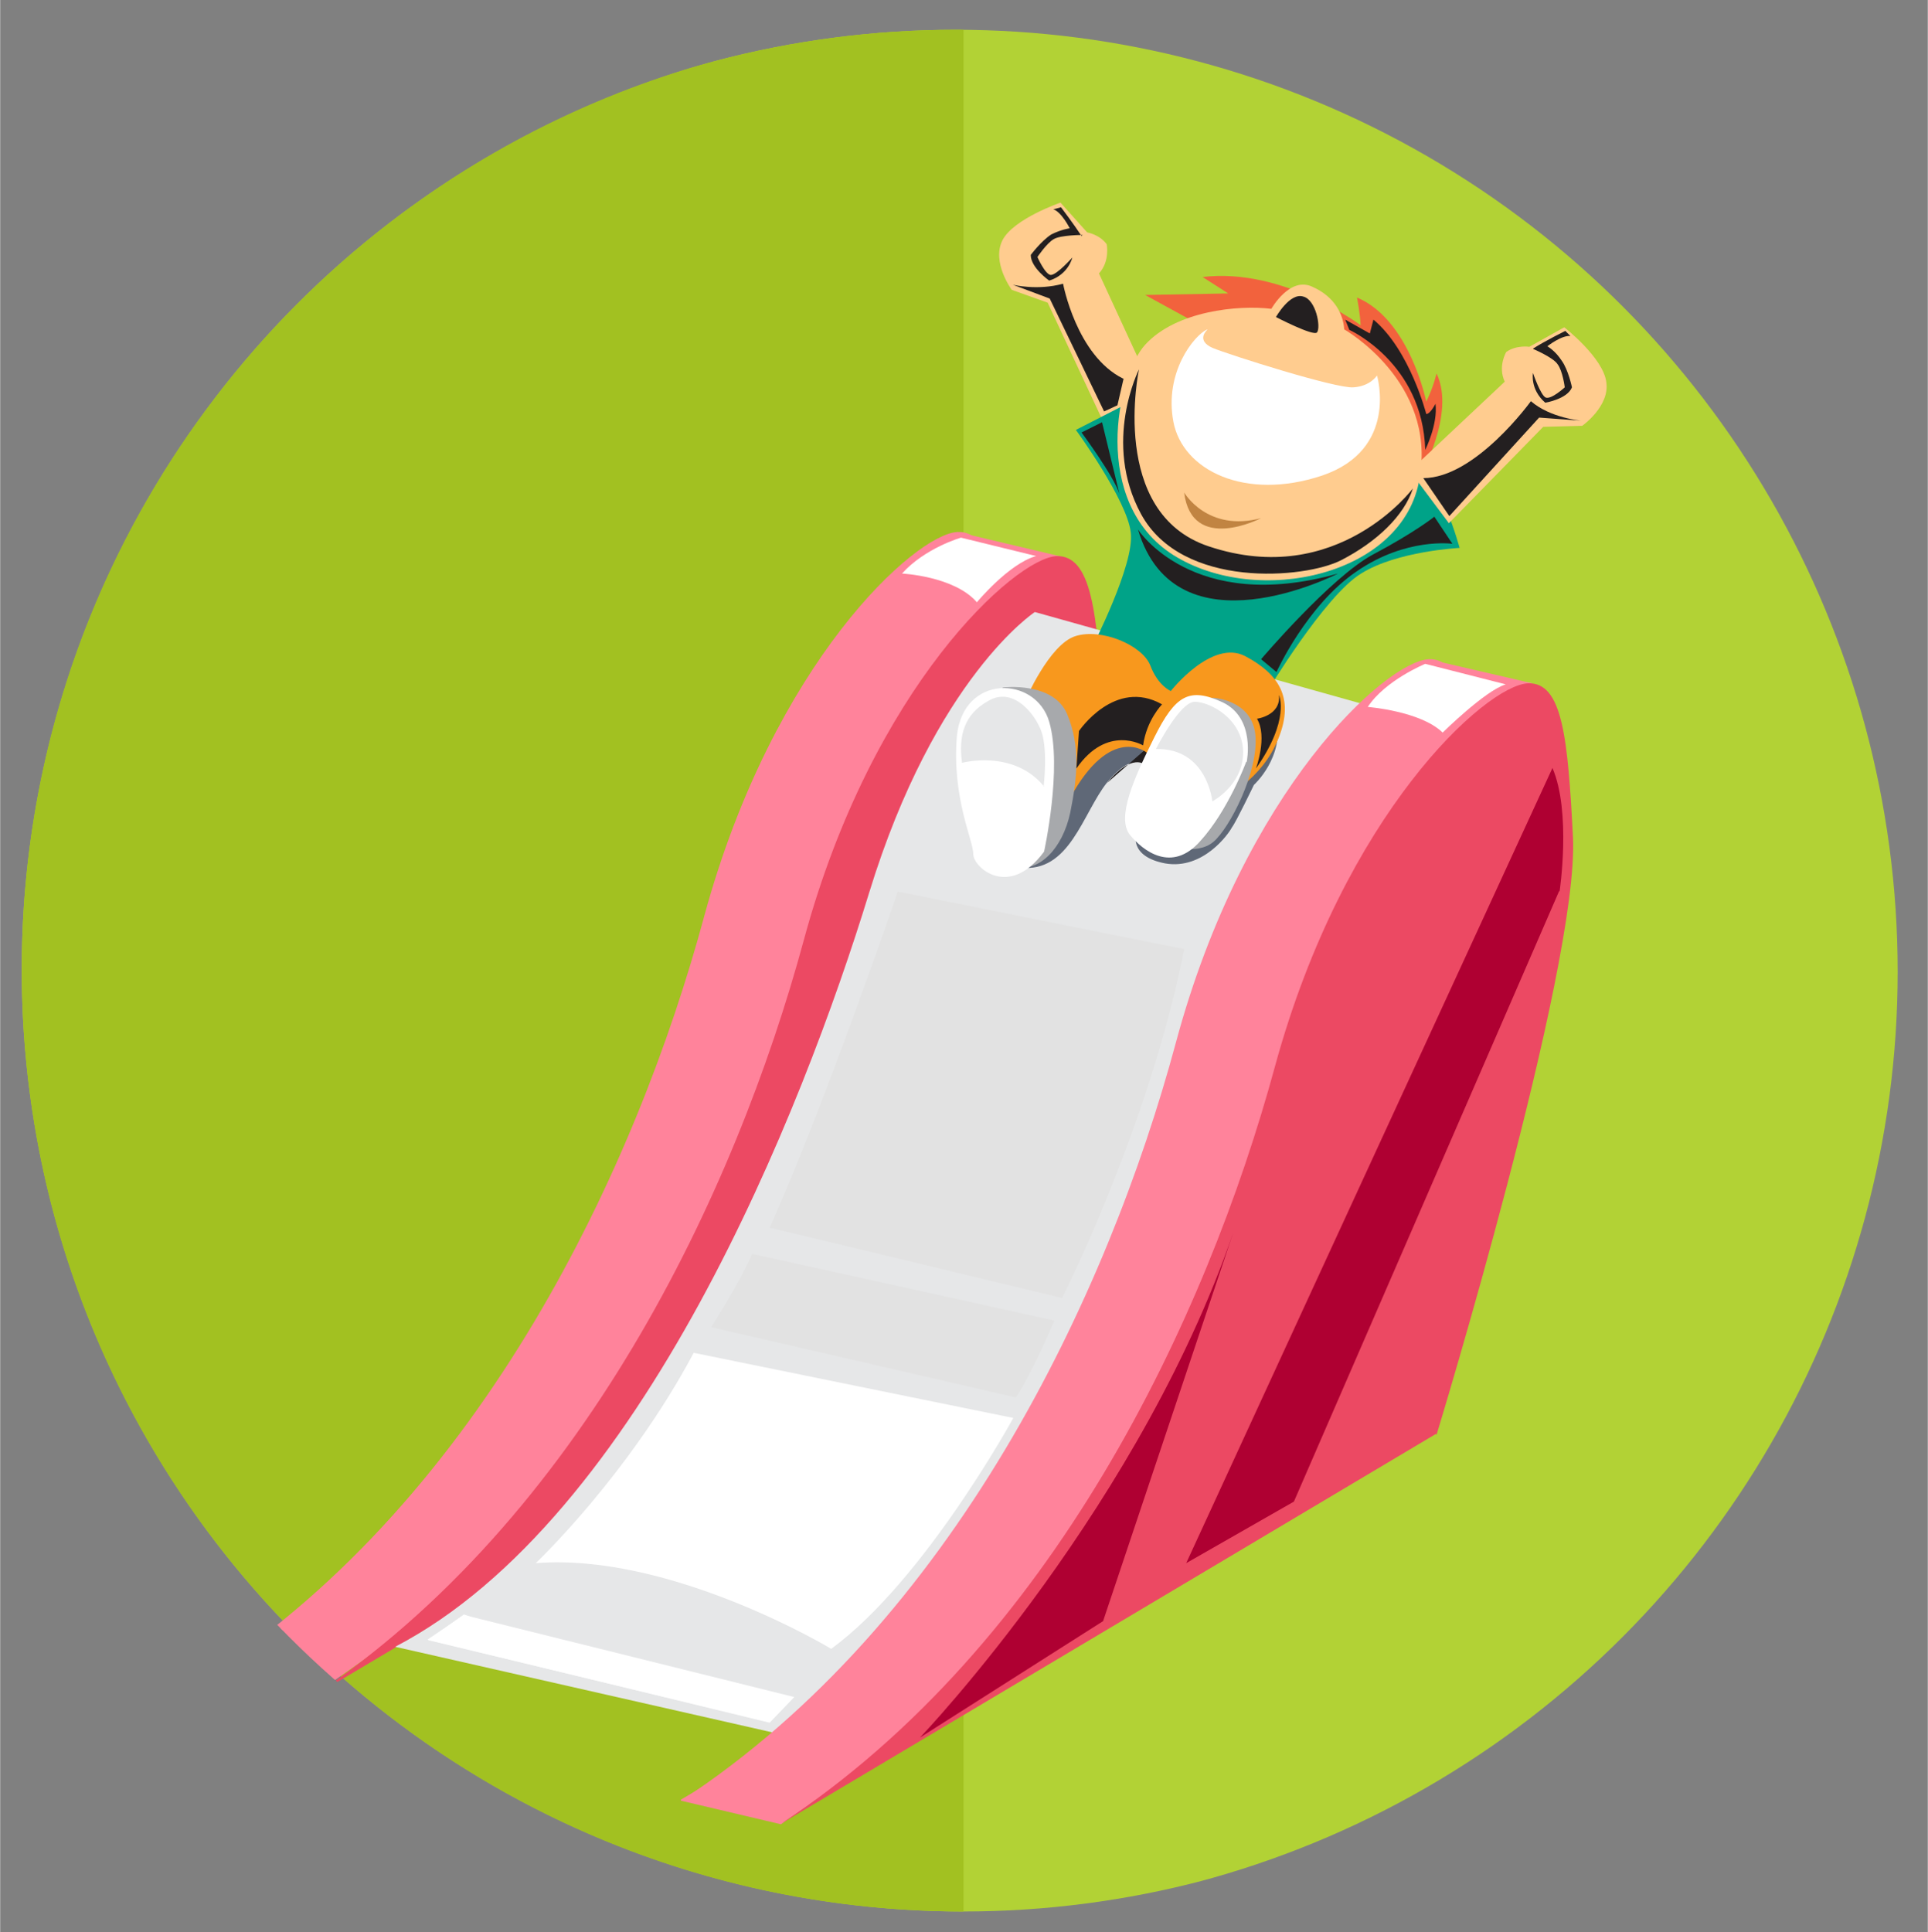 <svg xmlns="http://www.w3.org/2000/svg" xmlns:xlink="http://www.w3.org/1999/xlink" width="375.8" height="376.6" viewBox="0 0 375.774 376.645"><rect x="0" y="0" width="375.774" height="376.645" fill="#808080" stroke="none"/><defs><circle id="a" cx="186.3" cy="189.4" r="183.6"/></defs><clipPath id="b"><use xlink:href="#a" overflow="visible"/></clipPath><path opacity=".5" clip-path="url(#b)" fill="#B5B5B5" d="M175.8 177l-2.8 9 52.3 12.3 3.3-10.7-52.8-10.6z"/><circle clip-path="url(#b)" fill="#B2D235" cx="187.8" cy="189" r="183.6"/><path clip-path="url(#b)" fill="#A2C121" d="M187.8 372.6C86.4 372.6 4.2 290.4 4.2 189S86.4 5.4 187.8 5.4"/><g clip-path="url(#b)"><g fill="#FF839B"><path d="M186.6 103.7l20.3 4.8-9.6 11-14 5.6s-7.8-4-7.6-4.5c.2-.7 10.8-16.8 10.8-16.8zM41 326.2l19.4 4.7 37-26 26-30.4-9.8-4s-47 41-72.6 55.6z"/></g><path fill="#FF839B" d="M168.8 250.2s28-91 26.6-116.5c-1-19.2-2-30.3-8.8-30-8.2.4-35.8 25.3-49.3 74.7C124 227.8 94 291.4 41 326.2l127.8-76z"/><path fill="#EC4963" d="M188.2 255s28-91 26.7-116.6c-1-19.2-2.2-30.2-9-30-8 .4-35.8 25.3-49.2 74.7-13.4 49.5-43.4 113-96.4 148l127.8-76z"/><path fill="#E6E7E8" d="M273 139.3l-71.3-20S182.3 132 169.4 174C156.4 216.4 125 296 77 321l78 17.7s72-52.7 73.6-54.6c1.7-1.8 30.6-65.5 31.6-70.6 1-5 13-74 13-74z"/><g><g fill="#FF839B"><path d="M278.4 128.5l20.3 4.7-9.5 11-14.2 5.6s-7.6-4-7.5-4.6c.2-.6 11-16.7 11-16.7zM132.7 351l19.5 4.6 37-25.7 26-30.7-9.8-4s-47.2 41-72.7 55.6z"/></g><path fill="#FF839B" d="M260.5 275s28-91 26.6-116.5c-.8-19.2-2-30.3-8.6-30-8.3.4-36 25.3-49.3 74.7s-43.4 113-96.3 147.7l127.8-76z"/><path fill="#EC4963" d="M280 279.7s27.8-91 26.6-116.5c-1-19.2-2-30.3-8.8-30-8.2.4-35.8 25.3-49.3 74.7-13.4 49.3-43.4 112.8-96.3 147.6l127.7-76z"/></g></g><path opacity=".7" clip-path="url(#b)" fill="#263248" d="M223.2 149s-2.5-2.5-7.4 3.5c-4.8 6-7.3 17.8-17 16.6-10-1-3-16.5-2.3-17.6 1-1.2 8.2-7.3 10.4-9 2.2-1.6 11-4.6 13-4.6s7 5 7 5l-3.8 6.3z"/><path clip-path="url(#b)" fill="#231F20" d="M227 142.8l-3.8 6.3s-2.5-2.5-7.4 3.5"/><path opacity=".7" clip-path="url(#b)" fill="#263248" d="M221.5 162.3s-1.7 4.6 5.6 6c7.4 1.3 12.4-5.8 13-7 .8-1 4.3-8.3 4.3-8.3s6-5.4 4.4-13c-1.5-8-10.7-4.5-10.7-4.5l-9 11-7.5 15.8z"/><path clip-path="url(#b)" fill="#E2E2E2" d="M175 173.7s-13.8 40.6-25 65.6l57 13.7s17-33.3 23.8-68L175 173.8zM146.5 244.4l59 13s-4 9.7-7.5 15l-59.4-13.7s5.4-8.3 8-14.3z"/><path clip-path="url(#b)" fill="#FFF" d="M135.2 263.7l62.3 12.7s-17.3 31.7-35.5 45c0 0-31.2-18.8-57.6-16.7 0 0 18-17 30.8-41zM83.3 319.6l66.7 16.2 4.8-5-64.4-16"/><path clip-path="url(#b)" fill="#FFF" d="M90.4 314.7l-7 5 66.6 16M293.5 133.4l-15.7-4s-7.8 3.2-11.2 8.4c0 0 10.3.8 14.6 5 0 0 8.3-8.2 12.3-9.4zM202 108.4l-14.7-3.6s-7 2-11.5 7c0 0 10.2.5 14.6 5.6 0 0 6.2-7.5 11.5-9z"/><path clip-path="url(#b)" fill="#AF0032" d="M304 173.7s2.3-15.4-1.4-24l-71.4 155 21-12 51.7-119zM241.3 237.5L215 316l-35.7 22.7s44-46 62-101.2z"/><g clip-path="url(#b)"><path fill="#FFCC8F" d="M215.4 83l-11.2-24-7-2.5s-4-5.4-1.8-9.7c2.2-4.2 11.3-7.3 11.3-7.3l5.2 5.8s2.4.4 3.8 2.3c0 0 .7 3.3-1.5 5.7L225 76.7l-9.6 6.3z"/><path fill="#00A388" d="M222 77.5l-12.3 6.3s10 13.7 10.7 20c.8 6.2-7.6 22.5-7.6 22.5l5.5 8.8 6.3 2.8s7-2 7.4-2.4c.4-.4 14.8-.4 14.8-.4s11.4-19 18.5-23.3c7-4.4 19.2-5 19.2-5s-3.8-14.2-9-17c-5.5-2.5-11.5 7.4-11.8 7.5-.4 0-9.3 2.2-11 2-1.8-.4-18.3-6-18.8-6.2-.5 0-11.2-9-11.6-9.8-.3-.7-.3-5.7-.3-5.7z"/><path fill="#F2623D" d="M276.8 92.8s7-12.2 3.2-20c0 0-.5 2.4-2 5.5 0 0-3.2-16-13.5-20.3 0 0 .6 3 .7 5.4 0 0-15-11.3-30.8-9.4l5 3.2-16.2.3 10.6 5.8s29.2 10 29.6 9.8c.4 0 11.3 17 11.3 17l2 2.8z"/><path fill="#FFCC8F" d="M262 64.2s18 10.2 14.7 29c-3 19-31.6 25.3-48 15-16.2-10.3-11-35-5.5-41 6-6.6 18.2-7.8 24.6-7 0 0 3.6-6.4 8-4.3 4.5 2 6 5.5 6.2 8.2z"/><path fill="#FFF" d="M235.3 64.3s-2.3 2 1 3.5c3.4 1.4 24.2 8 27.5 7.7 3.3-.2 4.6-2.3 4.6-2.3s4.3 14.4-10.7 19.5c-15 5-27.2-1-29-10.5-1.8-9.6 4-16.8 6.6-18z"/><path fill="#C18442" d="M230.8 96s4.5 7.8 15 5c0 0-13.5 7-15-5z"/><path fill="#FFCC8F" d="M282.4 102l18.4-18.8 7.6-.2s5.4-3.8 4.7-8.5c-.6-4.8-8.2-10.7-8.2-10.7l-6.8 3.8s-2.5-.4-4.5 1c0 0-1.7 2.8-.3 5.8l-18.5 17.4 7.7 10.3z"/><path fill="#F8981D" d="M199.8 136.6s4.7-11 9.8-12.6c5-1.6 13 1.7 14.6 5.7 1.5 4 4 5 4 5s8-10.2 14.5-6.8c6.4 3.4 9.7 8 6.5 16-3.2 8.2-11 11.8-11 11.8s-12.8-4.4-13.2-5c-.4-.7-1.5-4-1.5-4s-7-5.8-15 9c-8 15-12.6-4.5-12.5-5 0-.6 1.4-10 1.7-10.5.4-.5 2-3.7 2-3.7z"/><path fill="#A7A9AC" d="M195.5 134s9.8-1.2 12.5 5.2c2.6 6.3 2 12.2.6 19.2-1.5 7-6 11.6-10.7 10.6-5-1-6-14.5-6-14.5l.7-6.2 2.8-14.2z"/><path fill="#FFF" d="M203.5 166s3.6-16.3 1-25.3-16.8-9.4-18 2.8c-1 12 3.2 20.3 3.2 23 0 2.6 7 8.8 13.8-.5z"/><path fill="#A7A9AC" d="M236.3 136s7.8.3 8.4 7.4c.6 7-5 18-8.2 20.7-3.3 2.8-9.5.7-10 .4-.4-.4-2.5-8.5-2.2-9.6.3-1.2 12-18.7 12-18.7z"/><path fill="#FFF" d="M243 148.5s1.8-8.5-4.7-11.6c-6.5-3-9.2-1.4-13.3 6.8-4 8-7.4 15.6-4.8 19 2.6 3.2 8.2 7.5 13.7 1.3 5.5-6 9-15.5 9-15.5z"/></g><path clip-path="url(#b)" fill="#231F20" d="M248.7 61.8s2.7-4.8 5.3-4c2.5.6 3.5 6 2.7 7-.7.8-8-3-8-3zM222 72s-7.2 14.2.4 28.2c8 14.7 32 12.6 39 9 7-3.6 12.3-8.7 14-14 0 0-14.7 19.7-39.8 11.3C216 100 222 72 222 72zM263 64.3s14.3 6.4 14.8 23.4c0 0 2.5-5 2-9 0 0-1 2-1.8 2 0 0-3.2-12.5-10.3-18.4L267 65l-4.8-2.7.8 2z"/><g clip-path="url(#b)" fill="#231F20"><path d="M277.5 93.3l5 7.3L300 81.4l8.2.6s-6-.5-9.8-3.8c0 0-10.8 15-21 15zM298.8 68s4 1.7 4.8 3c1 1.3 1.4 4.5 1.4 4.5s-2.6 2.4-3.7 2c-1-.4-2.5-4.8-2.5-4.8s-.6 3.2 2.4 5.8c0 0 4.3-.7 5.2-3 0 0-.7-3.4-2-5.2-1.3-2-2.8-2.8-2.8-2.8s2.8-2.2 4.5-2l-1-1s-4 2-6.2 3.4z"/></g><g clip-path="url(#b)" fill="#231F20"><path d="M219 73.8l-1.2 5.2-2.6 1.2-10.6-22-7.2-2.7s4.8 1.2 9.8-.2c0 0 2.6 14 11.7 18.5zM211 45.8s-4.2 0-5.6.8c-1.4.8-3.2 3.5-3.2 3.5s1.5 3.4 2.6 3.5c1.2 0 4.2-3.4 4.2-3.4s-.7 3.3-4.5 4.5c0 0-3.6-2.5-3.6-5 0 0 2-2.7 4-4 2-1 3.6-1.2 3.6-1.2s-1.6-3.2-3.2-3.7l1.5-.4s2.5 3.3 4 5.6z"/></g><path clip-path="url(#b)" fill="#231F20" d="M221.8 103.2s10.6 16.6 39 8.6c0 0-31.6 16.3-39-8.6zM226.5 137.3s-3 3-3.7 8c0 0-7-4.2-13 4.5l.5-7.3s7-10.4 16.2-5.2zM249.3 135.5s2.2 4.8-4.5 14.3c0 0 2.3-6.2.2-9.7 0 0 4.6-.6 4.3-4.5zM279.5 100.6l3.6 5.4s-9-1.3-18.7 5.4c-9.7 6.6-15.6 19.6-15.6 19.6l-3-2.5s13.6-16 21.8-20.4c8.3-4.4 12-7.4 12-7.4zM214.8 82.3l-4 2s6.3 8.5 7.4 12l-3.4-14z"/><path clip-path="url(#b)" fill="#E6E7E8" d="M225.3 146s4.7-9.3 7.6-9.2c2.8 0 9.3 3.2 9.4 9.8 0 6.5-6 9.6-6 9.6s-1-10.4-11-10.2zM203.4 153.4s1-8-.7-11.5c-1.6-3.6-5.7-8-10.2-5.2-4.6 2.6-5.7 6.7-5 12 0 0 10-2.7 16 4.6z"/></svg>